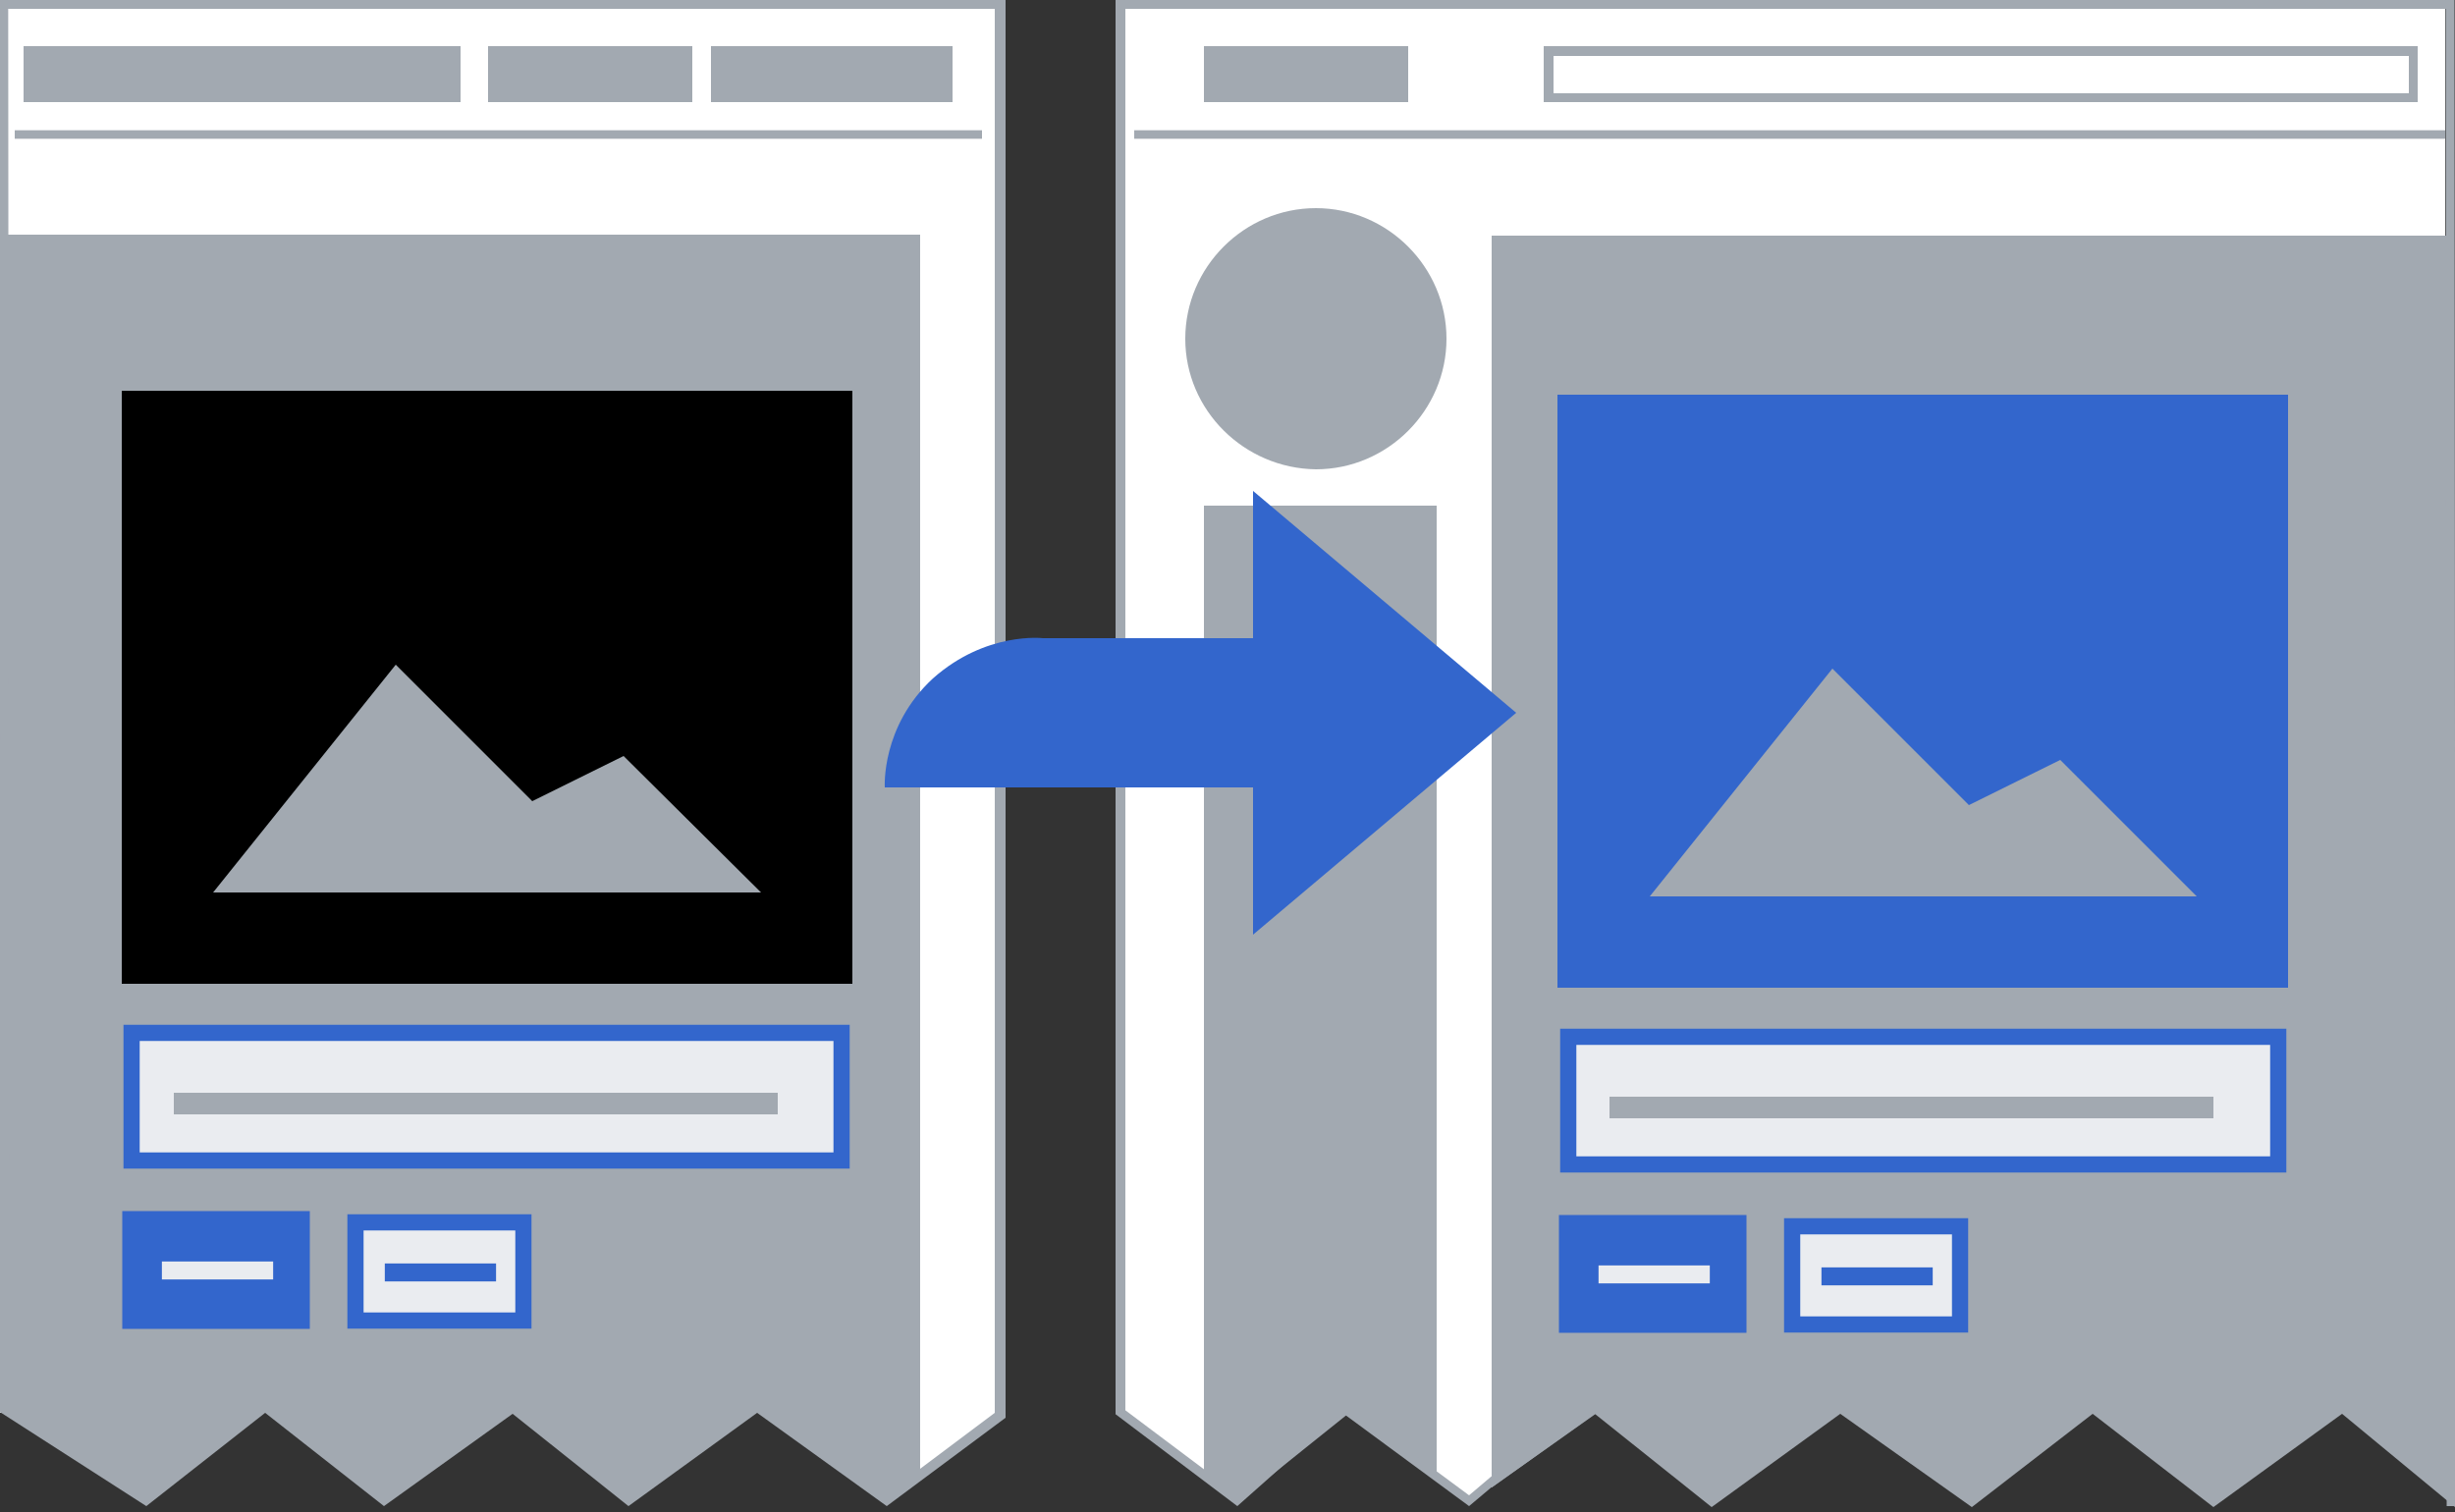 <svg xmlns="http://www.w3.org/2000/svg" viewBox="0 0 250 154">
  <rect x="0" y="0" width="250" height="154" fill="#333333" stroke="none"/>
  <path fill="#fff" d="M114.5 0H249v143.9H114.5zM0 0h101.9v143.9H0zm101.9 143.9l-11.6 8.9-12.1-8.9 11-2.6zm35.2 0l-11.6 8.9-11.4-8.9 10.3-2.6zm24.1 0l-11.6 8.9-12.1-8.9 11-2.6z"/>
  <path fill="#a2a9b1" d="M122.6 51.5v98.4l3.52 3.04 11.28-9.04 8.9 6.1V51.5zm29.3-27.6v127.6l10.5-7.5 11.9 9.5 13.1-9.5 13.4 9.5 12.3-9.5 12.3 9.5 13.1-9.5 11.5 9.5-.1-129.5h-98zm-31.2 10.6c0-7.3 6-13.3 13.3-13.3 7.3 0 13.3 6 13.3 13.3 0 7.3-6 13.3-13.3 13.3-7.3-.1-13.3-6-13.3-13.3zM245.3 5.7v3.8h-87.1V5.7zm.9-1h-89v5.7h89zm-123.6 0h20.8v5.7h-20.8zm-50.2 0H97v5.7H72.4zm-22.7 0h20.8v5.7H49.7zm-47.3 0h44.5v5.7H2.4zM0 0v.9h101.3v143l-7.6 5.7V23.9H0v119.92l14.9 9.58 12.1-9.5 12.1 9.5 13.1-9.4 11.8 9.4 13.1-9.5 13.2 9.5 12.1-9V0z"/>
  <path d="M77.5 90.9L63.5 77l-9.3 4.6-13.9-13.9-18.6 23.2zm9.3-51.1v60.4H12.4V39.8z"/>
  <path fill="#36c" stroke="#36c" stroke-width="1.9" d="M159.7 124.7h17.2v10.1h-17.2zm-146.3-.4h17.2v10.1H13.4z"/>
  <path fill="#eaecf0" stroke="#36c" stroke-width="1.65" d="M182.5 124.9h17.1v10h-17.1zm-146.3-.4h17.1v10H36.2z"/>
  <path fill="#a2a9b1" d="M113.6 0v144.04l12.4 9.36 10.7-9.5 12.9 9.5 9.5-8-.9-.4-8.6 7.3-12.3-9.1-.6-.5-.6.5-10.1 9-11.4-8.56V.9h134.5V0z" class="st2"/>
  <path fill="#36c" d="M90.1 80.2h37.5v15l26.8-22.6L127.6 50v15h-21.4s-5.8-.7-11.2 4.1c-5.3 4.9-4.9 11.1-4.9 11.1zm133.6 11.1l-13.9-13.9-9.3 4.6-13.9-13.9L168 91.3zm9.3-51.1v60.4h-74.4V40.2z"/>
  <path fill="#eaecf0" stroke="#36c" stroke-width="1.65" d="M159.6 105.6H232v13h-72.3v-13zm-146.2-.4h72.3v13H13.4z"/>
  <path fill="none" stroke="#a2a9b1" stroke-width="1.8" d="M164.8 112.6h59.7v.4h-59.7zm-146.2-.4h59.7v.4H18.6z"/>
  <path fill="none" stroke="#eaecf0" stroke-width="1.03" d="M163.3 129.4h10.3v.8h-10.3zM17 129h10.3v.8H17z"/>
  <path fill="none" stroke="#36c" stroke-width="1.03" d="M186 129.6h10.3v.8H186zm-146.3-.4H50v.8H39.7z"/>
  <path fill="#a2a9b1" fill-rule="evenodd" d="M151.9 141.8v9.7l13.7-9.7z" clip-rule="evenodd"/>
  <path fill="none" stroke="#a2a9b1" stroke-width=".87" d="M.4 0l.1 143.9m115-130.2H249m-247.5 0H100"/>
  <path fill="#a2a9b1" d="M249.5 0l.1 153.4z" class="st2"/>
  <path fill="none" stroke="#a2a9b1" stroke-width=".9" d="M249.5 0l.1 153.4"/>
</svg>
